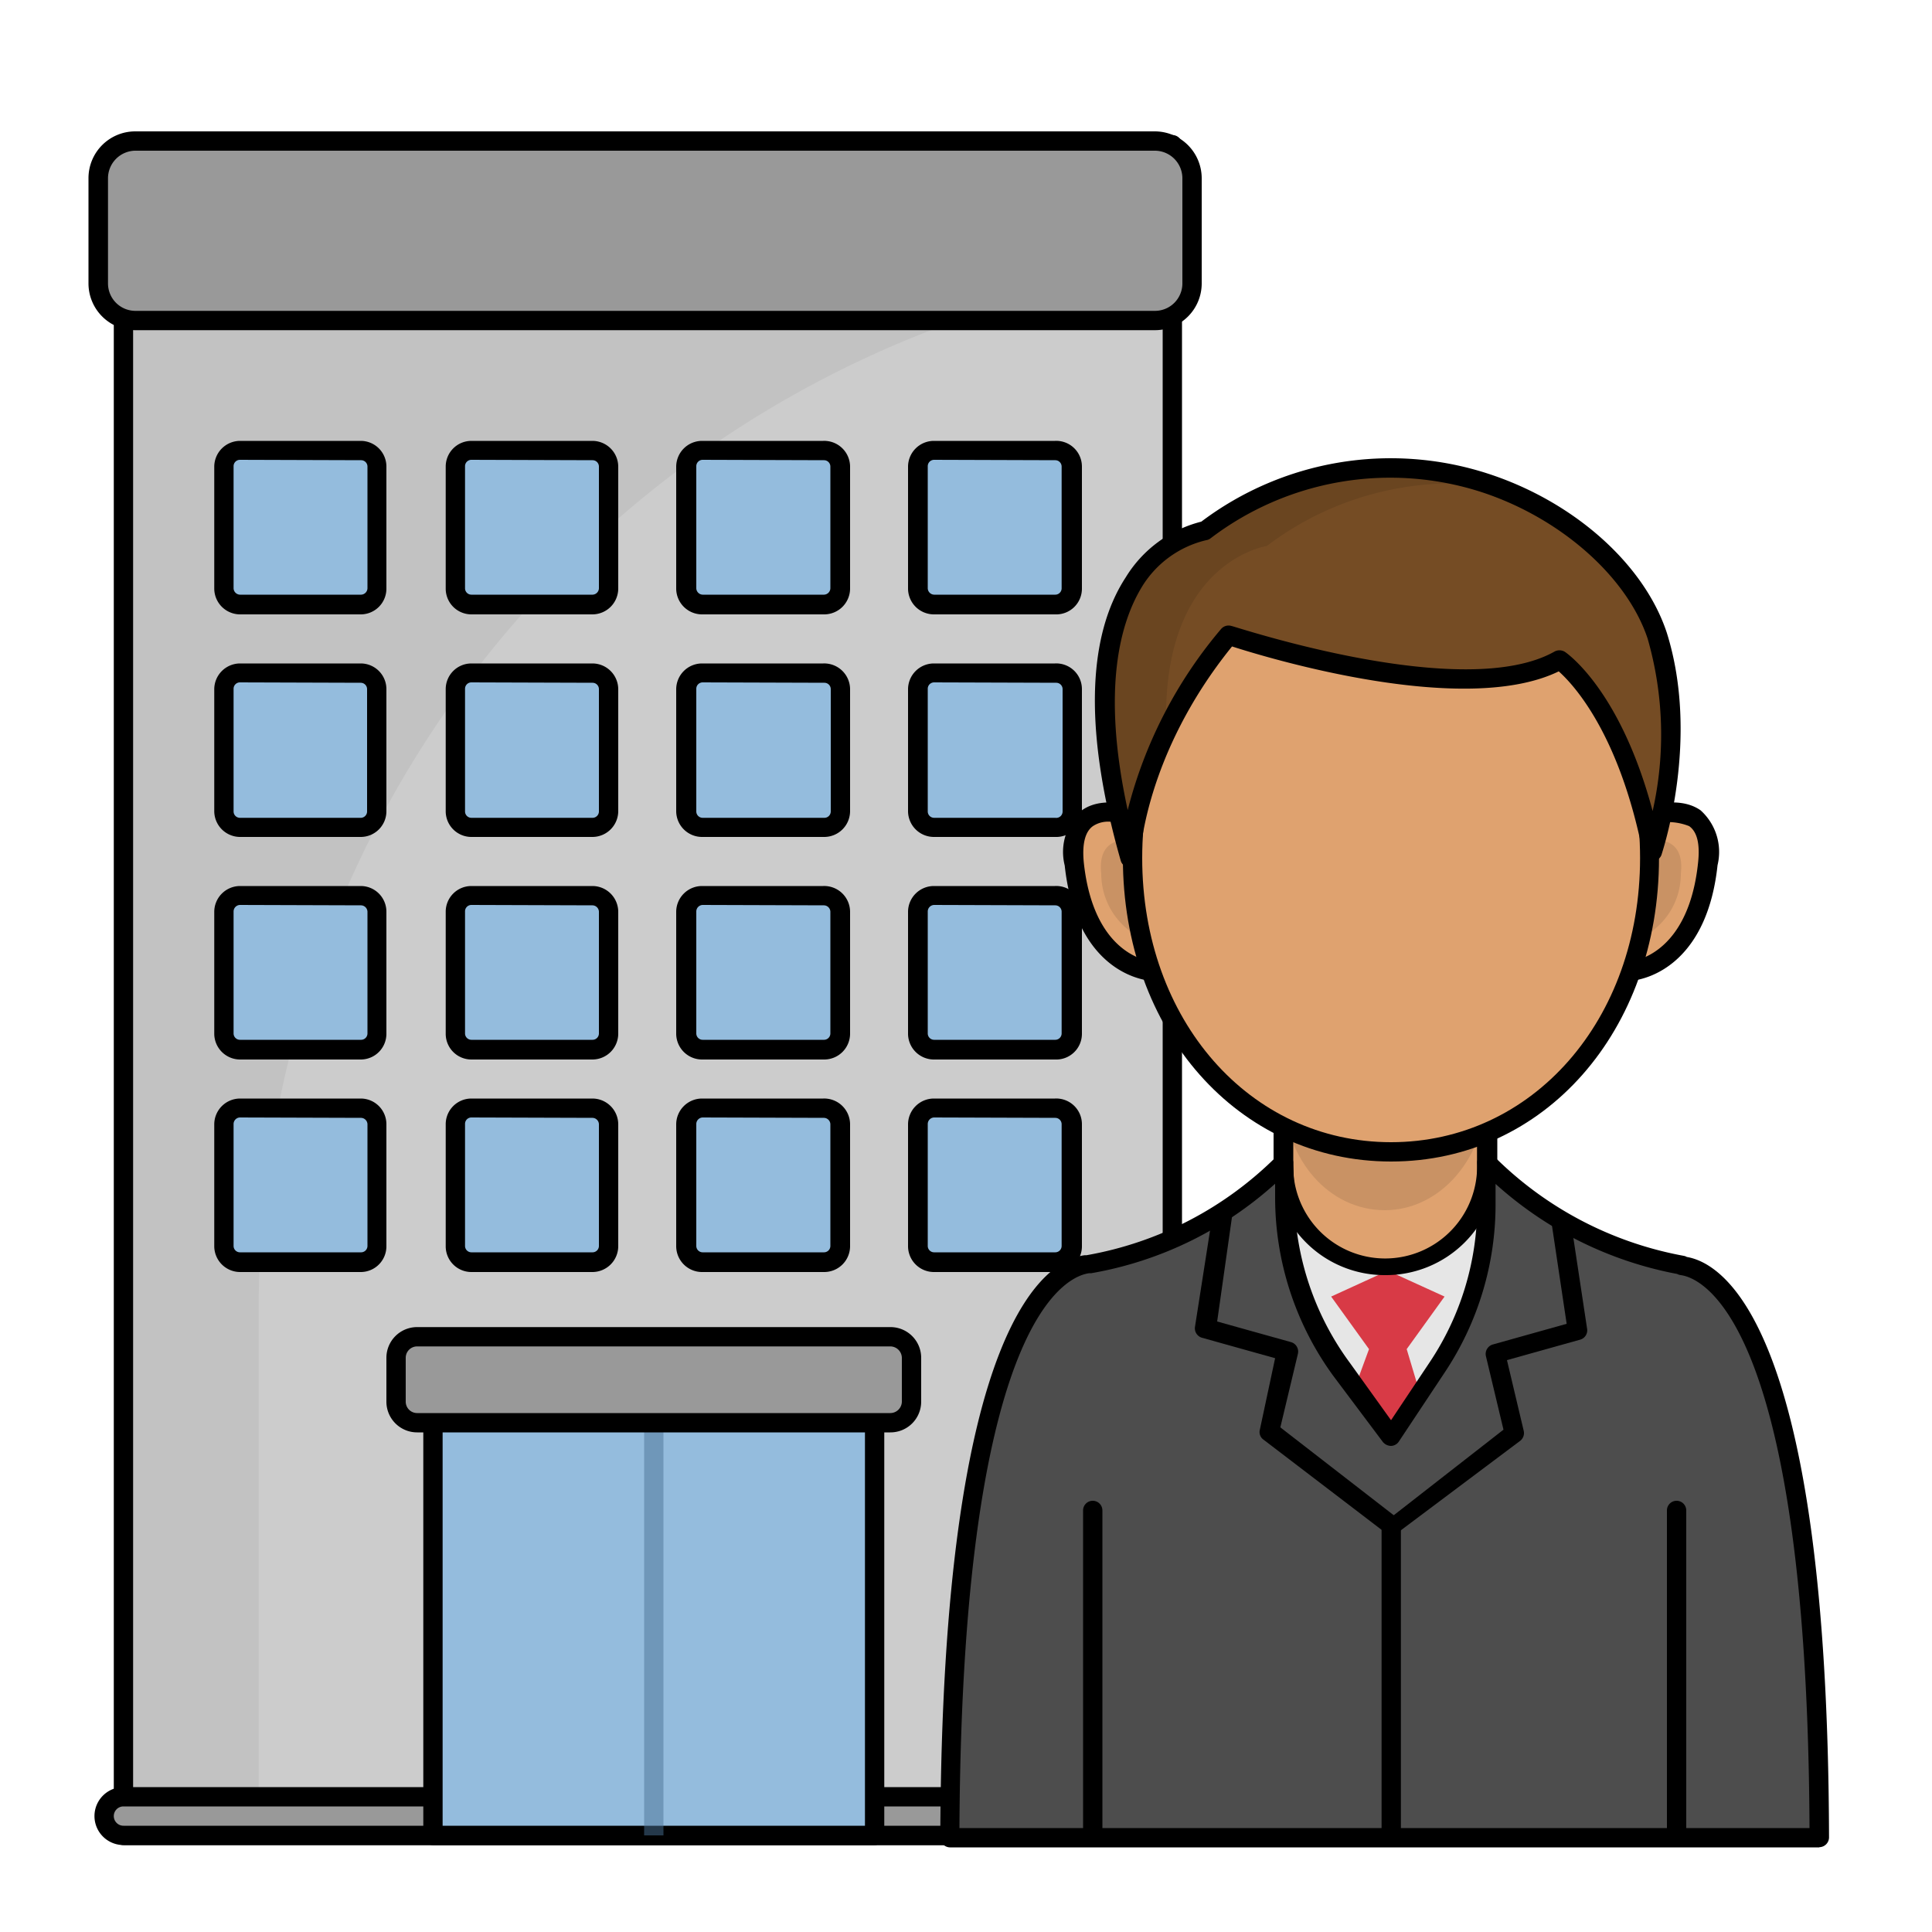 <?xml version="1.0" encoding="UTF-8"?>
<svg xmlns="http://www.w3.org/2000/svg" onmouseup="{ if(window.parent.document.onmouseup) window.parent.document.onmouseup(arguments[0]);}" data-name="Layer 1" width="512" viewBox="0 0 100 100" height="512" id="Layer_1"><path data-cppathid="10000" fill="#ccc" d="m6.39 7.49h54.28v87.51h-54.28z"/><path data-cppathid="10001" d="m60.68 95.5h-54.29a.5.5 0 0 1 -.5-.5v-87.51a.5.5 0 0 1 .5-.5h54.29a.5.5 0 0 1 .5.5v87.51a.5.5 0 0 1 -.5.5zm-53.79-1h53.29v-86.5h-53.29z"/><g opacity=".05"><path data-cppathid="10002" d="m60.68 9.49v4.44a54.28 54.28 0 0 0 -47.29 53.83v27.24h-7v-85.51z"/></g><path data-cppathid="10003" fill="#999" d="m60.68 95h-54.29a1 1 0 0 1 0-2h54.29a1 1 0 1 1 0 2z"/><path data-cppathid="10004" d="m60.68 95.5h-54.29a1.5 1.5 0 0 1 0-3h54.29a1.5 1.5 0 1 1 0 3zm-54.29-2a.5.5 0 0 0 0 1h54.29a.5.5 0 1 0 0-1z"/><rect data-cppathid="10005" y="7.3" x="5.09" width="56.61" rx="1.92" height="9.29" fill="#999"/><path data-cppathid="10006" d="m59.78 17.09h-52.78a2.42 2.42 0 0 1 -2.42-2.42v-5.45a2.42 2.42 0 0 1 2.42-2.42h52.78a2.43 2.43 0 0 1 2.42 2.42v5.45a2.42 2.42 0 0 1 -2.42 2.42zm-52.78-9.29a1.43 1.43 0 0 0 -1.41 1.42v5.45a1.42 1.42 0 0 0 1.41 1.42h52.78a1.42 1.42 0 0 0 1.42-1.42v-5.45a1.43 1.43 0 0 0 -1.42-1.42z"/><path data-cppathid="10007" fill="#94bcdd" d="m22.41 69.83h22.87v25.17h-22.87z"/><path data-cppathid="10008" d="m45.27 95.5h-22.86a.5.5 0 0 1 -.5-.5v-25.17a.5.5 0 0 1 .5-.5h22.86a.5.5 0 0 1 .5.5v25.17a.5.5 0 0 1 -.5.5zm-22.36-1h21.86v-24.17h-21.86z"/><rect data-cppathid="10009" y="57.36" x="23.57" width="7.94" rx=".83" height="7.98" fill="#94bcdd"/><path data-cppathid="10010" d="m30.67 65.84h-6.27a1.33 1.33 0 0 1 -1.33-1.33v-6.31a1.33 1.33 0 0 1 1.33-1.34h6.27a1.34 1.34 0 0 1 1.33 1.34v6.31a1.34 1.34 0 0 1 -1.33 1.33zm-6.27-8a.33.33 0 0 0 -.33.34v6.31a.33.33 0 0 0 .33.33h6.27a.33.33 0 0 0 .33-.33v-6.29a.34.34 0 0 0 -.33-.34z"/><rect data-cppathid="10011" y="57.36" x="35.54" width="7.94" rx=".83" height="7.98" fill="#94bcdd"/><path data-cppathid="10012" d="m42.65 65.84h-6.28a1.34 1.34 0 0 1 -1.37-1.33v-6.31a1.34 1.34 0 0 1 1.33-1.34h6.28a1.34 1.34 0 0 1 1.39 1.34v6.31a1.34 1.34 0 0 1 -1.35 1.33zm-6.28-8a.34.34 0 0 0 -.33.34v6.31a.33.33 0 0 0 .33.33h6.28a.33.33 0 0 0 .33-.33v-6.29a.34.34 0 0 0 -.33-.34z"/><rect data-cppathid="10013" y="57.36" x="47.52" width="7.94" rx=".83" height="7.98" fill="#94bcdd"/><path data-cppathid="10014" d="m54.62 65.84h-6.27a1.34 1.34 0 0 1 -1.35-1.33v-6.31a1.34 1.34 0 0 1 1.33-1.34h6.27a1.33 1.33 0 0 1 1.4 1.34v6.31a1.33 1.33 0 0 1 -1.38 1.33zm-6.27-8a.34.34 0 0 0 -.33.34v6.31a.33.33 0 0 0 .33.33h6.27a.33.33 0 0 0 .33-.33v-6.29a.33.33 0 0 0 -.33-.34z"/><rect data-cppathid="10015" y="57.36" x="11.59" width="7.94" rx=".83" height="7.98" fill="#94bcdd"/><path data-cppathid="10016" d="m18.69 65.84h-6.27a1.34 1.34 0 0 1 -1.33-1.33v-6.31a1.34 1.34 0 0 1 1.33-1.34h6.27a1.33 1.33 0 0 1 1.31 1.34v6.31a1.33 1.33 0 0 1 -1.31 1.33zm-6.27-8a.34.34 0 0 0 -.33.34v6.31a.33.33 0 0 0 .33.33h6.27a.33.33 0 0 0 .33-.33v-6.29a.34.34 0 0 0 -.33-.34z"/><rect data-cppathid="10017" y="46.36" x="23.57" width="7.94" rx=".83" height="7.98" fill="#94bcdd"/><path data-cppathid="10018" d="m30.67 54.84h-6.27a1.33 1.33 0 0 1 -1.33-1.33v-6.31a1.33 1.33 0 0 1 1.33-1.34h6.27a1.34 1.34 0 0 1 1.33 1.34v6.31a1.34 1.34 0 0 1 -1.33 1.33zm-6.27-8a.33.33 0 0 0 -.33.34v6.31a.33.33 0 0 0 .33.33h6.27a.33.33 0 0 0 .33-.33v-6.29a.34.34 0 0 0 -.33-.34z"/><rect data-cppathid="10019" y="46.36" x="35.54" width="7.94" rx=".83" height="7.98" fill="#94bcdd"/><path data-cppathid="10020" d="m42.65 54.84h-6.28a1.34 1.34 0 0 1 -1.37-1.33v-6.31a1.34 1.34 0 0 1 1.33-1.34h6.28a1.34 1.34 0 0 1 1.39 1.34v6.31a1.34 1.34 0 0 1 -1.35 1.33zm-6.28-8a.34.34 0 0 0 -.33.34v6.31a.33.33 0 0 0 .33.33h6.28a.33.33 0 0 0 .33-.33v-6.29a.34.34 0 0 0 -.33-.34z"/><rect data-cppathid="10021" y="46.36" x="47.52" width="7.94" rx=".83" height="7.98" fill="#94bcdd"/><path data-cppathid="10022" d="m54.62 54.84h-6.27a1.34 1.34 0 0 1 -1.35-1.33v-6.31a1.34 1.34 0 0 1 1.33-1.34h6.27a1.33 1.33 0 0 1 1.4 1.34v6.31a1.33 1.33 0 0 1 -1.38 1.33zm-6.27-8a.34.34 0 0 0 -.33.34v6.31a.33.33 0 0 0 .33.33h6.27a.33.33 0 0 0 .33-.33v-6.29a.33.33 0 0 0 -.33-.34z"/><rect data-cppathid="10023" y="46.36" x="11.59" width="7.94" rx=".83" height="7.98" fill="#94bcdd"/><path data-cppathid="10024" d="m18.69 54.84h-6.27a1.34 1.34 0 0 1 -1.33-1.33v-6.31a1.34 1.34 0 0 1 1.33-1.34h6.27a1.33 1.33 0 0 1 1.31 1.34v6.31a1.33 1.33 0 0 1 -1.31 1.33zm-6.27-8a.34.34 0 0 0 -.33.34v6.31a.33.33 0 0 0 .33.33h6.27a.33.33 0 0 0 .33-.33v-6.29a.34.34 0 0 0 -.33-.34z"/><rect data-cppathid="10025" y="34.84" x="23.57" width="7.94" rx=".83" height="7.98" fill="#94bcdd"/><path data-cppathid="10026" d="m30.67 43.32h-6.27a1.33 1.33 0 0 1 -1.33-1.32v-6.33a1.33 1.33 0 0 1 1.33-1.33h6.27a1.34 1.34 0 0 1 1.33 1.33v6.33a1.34 1.34 0 0 1 -1.33 1.32zm-6.27-8a.33.33 0 0 0 -.33.33v6.35a.33.33 0 0 0 .33.33h6.27a.33.33 0 0 0 .33-.33v-6.33a.33.33 0 0 0 -.33-.33z"/><rect data-cppathid="10027" y="34.84" x="35.54" width="7.94" rx=".83" height="7.98" fill="#94bcdd"/><path data-cppathid="10028" d="m42.65 43.32h-6.28a1.34 1.34 0 0 1 -1.37-1.32v-6.33a1.34 1.34 0 0 1 1.33-1.33h6.28a1.34 1.34 0 0 1 1.39 1.33v6.33a1.34 1.34 0 0 1 -1.35 1.32zm-6.28-8a.33.33 0 0 0 -.33.33v6.35a.33.33 0 0 0 .33.33h6.28a.33.33 0 0 0 .35-.33v-6.33a.33.33 0 0 0 -.33-.33z"/><rect data-cppathid="10029" y="34.84" x="47.52" width="7.94" rx=".83" height="7.98" fill="#94bcdd"/><path data-cppathid="10030" d="m54.62 43.32h-6.27a1.34 1.34 0 0 1 -1.35-1.32v-6.33a1.34 1.34 0 0 1 1.33-1.33h6.27a1.33 1.33 0 0 1 1.4 1.33v6.33a1.33 1.33 0 0 1 -1.38 1.32zm-6.27-8a.33.33 0 0 0 -.33.33v6.35a.33.33 0 0 0 .33.33h6.27a.33.33 0 0 0 .38-.33v-6.33a.33.33 0 0 0 -.33-.33z"/><rect data-cppathid="10031" y="34.84" x="11.59" width="7.94" rx=".83" height="7.98" fill="#94bcdd"/><path data-cppathid="10032" d="m18.69 43.32h-6.27a1.34 1.34 0 0 1 -1.33-1.32v-6.33a1.34 1.34 0 0 1 1.33-1.33h6.27a1.33 1.33 0 0 1 1.31 1.33v6.33a1.33 1.33 0 0 1 -1.31 1.32zm-6.27-8a.33.33 0 0 0 -.33.33v6.35a.33.33 0 0 0 .33.33h6.27a.33.33 0 0 0 .31-.33v-6.33a.33.33 0 0 0 -.33-.33z"/><rect data-cppathid="10033" y="23.32" x="23.57" width="7.94" rx=".83" height="7.98" fill="#94bcdd"/><path data-cppathid="10034" d="m30.67 31.8h-6.27a1.33 1.33 0 0 1 -1.33-1.34v-6.31a1.33 1.33 0 0 1 1.33-1.33h6.27a1.34 1.34 0 0 1 1.33 1.33v6.31a1.34 1.34 0 0 1 -1.33 1.34zm-6.27-8a.33.33 0 0 0 -.33.33v6.31a.33.33 0 0 0 .33.34h6.27a.34.34 0 0 0 .33-.34v-6.29a.33.33 0 0 0 -.33-.33z"/><rect data-cppathid="10035" y="23.32" x="35.54" width="7.94" rx=".83" height="7.98" fill="#94bcdd"/><path data-cppathid="10036" d="m42.65 31.8h-6.28a1.34 1.34 0 0 1 -1.37-1.34v-6.31a1.34 1.34 0 0 1 1.33-1.33h6.28a1.34 1.34 0 0 1 1.39 1.33v6.31a1.34 1.34 0 0 1 -1.35 1.34zm-6.28-8a.33.33 0 0 0 -.33.33v6.31a.34.34 0 0 0 .33.34h6.28a.34.34 0 0 0 .33-.34v-6.29a.33.33 0 0 0 -.33-.33z"/><rect data-cppathid="10037" y="23.32" x="47.52" width="7.94" rx=".83" height="7.98" fill="#94bcdd"/><path data-cppathid="10038" d="m54.62 31.8h-6.27a1.34 1.34 0 0 1 -1.35-1.34v-6.31a1.34 1.34 0 0 1 1.33-1.33h6.27a1.33 1.33 0 0 1 1.4 1.33v6.31a1.33 1.33 0 0 1 -1.38 1.34zm-6.27-8a.33.33 0 0 0 -.33.33v6.31a.34.34 0 0 0 .33.34h6.27a.33.33 0 0 0 .33-.34v-6.29a.33.33 0 0 0 -.33-.33z"/><rect data-cppathid="10039" y="23.32" x="11.59" width="7.94" rx=".83" height="7.98" fill="#94bcdd"/><path data-cppathid="10040" d="m18.69 31.8h-6.27a1.34 1.34 0 0 1 -1.33-1.34v-6.31a1.34 1.34 0 0 1 1.33-1.33h6.27a1.33 1.33 0 0 1 1.31 1.33v6.31a1.33 1.33 0 0 1 -1.31 1.34zm-6.27-8a.33.33 0 0 0 -.33.33v6.31a.34.34 0 0 0 .33.34h6.27a.34.34 0 0 0 .33-.34v-6.29a.33.33 0 0 0 -.33-.33z"/><g opacity=".5"><path data-cppathid="10041" fill="#4a7296" d="m33.34 71.42h1v23.58h-1z"/></g><rect data-cppathid="10042" y="69.19" x="20.5" width="26.68" rx="1.09" height="4.44" fill="#999"/><path data-cppathid="10043" d="m46.09 74.14h-24.5a1.59 1.59 0 0 1 -1.59-1.59v-2.27a1.59 1.59 0 0 1 1.59-1.59h24.5a1.59 1.59 0 0 1 1.59 1.59v2.27a1.59 1.59 0 0 1 -1.59 1.59zm-24.5-4.45a.59.59 0 0 0 -.59.59v2.27a.59.59 0 0 0 .59.59h24.5a.6.6 0 0 0 .59-.59v-2.27a.6.6 0 0 0 -.59-.59z"/><path data-cppathid="10044" fill="#e6e6e6" d="m87.08 65.52v29.6h-30.8v-29.67a18.74 18.74 0 0 0 10.14-5.27h10.58a19.17 19.17 0 0 0 10.08 5.34z"/><path data-cppathid="10045" fill="#d83a46" d="m72.81 69.83.8 2.67-1.59 2.39-2.02-2.72.86-2.34-1.96-2.72 2.93-1.34 2.94 1.34z"/><path data-cppathid="10046" fill="#dfa26f" d="m84.65 42.48s4.2-1.94 3.75 2.25c-.68 6.34-5.46 5.92-5.39 5.12s1.64-7.37 1.64-7.37z"/><path data-cppathid="10047" d="m84 50.8h-.29c-1-.09-1.25-.58-1.21-1 .08-.8 1.5-6.8 1.66-7.44a.49.49 0 0 1 .28-.33c.23-.11 2.28-1 3.58-.09a2.9 2.9 0 0 1 .88 2.84c-.51 4.79-3.28 6.02-4.9 6.02zm-.48-1.07a2.41 2.41 0 0 0 1.56-.16c.89-.37 2.45-1.5 2.81-4.9.11-1-.05-1.62-.46-1.91a2.94 2.94 0 0 0 -2.36.08c-.58 2.45-1.39 5.97-1.54 6.89z"/><g opacity=".1"><path data-cppathid="10048" d="m85.45 45.56a15.23 15.23 0 0 1 -.54 3 3.69 3.69 0 0 0 2.09-3.34c.17-1.49-.69-1.78-1.48-1.75a16.08 16.08 0 0 1 -.07 2.09z"/></g><path data-cppathid="10049" fill="#dfa26f" d="m71.68 65.45a5.26 5.26 0 0 1 -5.26-5.27v-6.52h10.58v6.54a5.26 5.26 0 0 1 -5.32 5.25z"/><g opacity=".3"><path data-cppathid="10050" d="m76.93 54.65v1.84c0 3.4-2.36 6.15-5.25 6.15s-5.12-2.59-5.25-5.84v-2.15z"/></g><path data-cppathid="10051" fill="#dfa26f" d="m71.68 65.45a5.26 5.26 0 0 1 -5.26-5.27v-6.52h10.58v6.54a5.26 5.26 0 0 1 -5.32 5.25z"/><path data-cppathid="10052" d="m71.68 66a5.75 5.75 0 0 1 -5.76-5.77v-6.52a.5.5 0 0 1 .5-.5h10.58a.51.51 0 0 1 .5.5v6.55a5.77 5.77 0 0 1 -5.82 5.74zm-4.74-11.84v6a4.76 4.76 0 1 0 9.51 0v-6z"/><g opacity=".1"><path data-cppathid="10053" d="m76.93 54.65v1.84c0 3.4-2.36 6.15-5.25 6.15s-5.12-2.59-5.25-5.84v-2.15z"/></g><path data-cppathid="10054" fill="#dfa26f" d="m59.35 42.48s-4.2-1.94-3.75 2.25c.67 6.34 5.46 5.92 5.39 5.12s-1.64-7.37-1.64-7.37z"/><path data-cppathid="10055" d="m60 50.8c-1.62 0-4.38-1.22-4.89-6a2.87 2.87 0 0 1 .89-2.86c1.29-.92 3.35 0 3.58.09a.45.45 0 0 1 .27.33c.15.64 1.57 6.64 1.64 7.45 0 .39-.27.88-1.22 1zm-2.57-8.27a1.42 1.42 0 0 0 -.86.23c-.41.29-.57.94-.47 1.91.37 3.4 1.92 4.53 2.82 4.9a2.41 2.41 0 0 0 1.56.16c-.15-.92-1-4.44-1.55-6.89a4.57 4.57 0 0 0 -1.51-.31z"/><g opacity=".1"><path data-cppathid="10056" d="m58.54 45.56a16 16 0 0 0 .54 3 3.73 3.73 0 0 1 -2.08-3.34c-.16-1.49.69-1.78 1.49-1.75a18.09 18.09 0 0 0 .05 2.09z"/></g><ellipse data-cppathid="10057" ry="15.21" rx="13.38" fill="#dfa26f" cy="44.41" cx="72.02"/><path data-cppathid="10058" d="m72 60.12c-7.91 0-13.88-6.75-13.88-15.71s5.99-15.71 13.88-15.71 13.87 6.75 13.87 15.71-5.94 15.71-13.87 15.71zm0-30.42c-7.34 0-12.88 6.32-12.88 14.71s5.56 14.71 12.88 14.71 12.89-6.32 12.89-14.71-5.53-14.71-12.89-14.71z"/><path data-cppathid="10059" fill="#754c24" d="m58.49 44.41s.15-5.56 5.09-11.53c0 0 12.11 4.09 17.14 1.28 0 0 3.27 2.24 4.79 9.91 0 0 2-5.78.24-11.17-2.1-6.35-13.3-12.71-23.36-5.43 0 0-8.39 1.21-3.9 16.94z"/><path data-cppathid="10060" d="m58.49 44.91a.5.5 0 0 1 -.48-.36c-1.87-6.55-1.78-11.55.26-14.67a6.43 6.43 0 0 1 3.91-2.88 16.29 16.29 0 0 1 14.82-2.49c4.45 1.44 8.09 4.67 9.27 8.23 1.73 5.5-.2 11.26-.27 11.5a.49.49 0 0 1 -.5.33.51.51 0 0 1 -.46-.4c-1.23-6.23-3.62-8.76-4.36-9.42-4.88 2.37-14.92-.65-16.91-1.29-4.57 5.65-4.77 10.91-4.77 10.97a.51.51 0 0 1 -.44.48zm22.23-11.25a.54.54 0 0 1 .28.08c.13.09 2.88 2 4.54 8.24a18 18 0 0 0 -.26-8.93c-1.07-3.21-4.53-6.26-8.63-7.59a15.35 15.35 0 0 0 -14 2.41.47.47 0 0 1 -.22.09 5.33 5.33 0 0 0 -3.37 2.49c-1.06 1.79-2.06 5.19-.69 11.48a23.39 23.39 0 0 1 4.83-9.37.51.51 0 0 1 .54-.16c.12 0 12 4 16.73 1.32a.54.54 0 0 1 .25-.06z"/><path data-cppathid="10061" fill="#4d4d4d" d="m94.17 95.12h-45c.08-27.49 5.79-29.56 7.12-29.66a18.78 18.78 0 0 0 10.15-5.27v1.86a15.07 15.07 0 0 0 3 8.86l2.56 3.47 2.39-3.6a15.19 15.19 0 0 0 2.61-8.4v-2.2a19.11 19.11 0 0 0 10.13 5.33c1.32.15 6.97 2.33 7.04 29.61z"/><path data-cppathid="10062" d="m94.17 95.62h-45a.51.51 0 0 1 -.5-.5c.08-26.93 5.6-29.92 7.48-30.15h.09a18.42 18.42 0 0 0 9.85-5.13.5.5 0 0 1 .85.35l.06 1.81a14.7 14.7 0 0 0 2.89 8.57l2.11 2.94 2-3a14.57 14.57 0 0 0 2.46-8.12v-2.2a.5.5 0 0 1 .85-.36 18.64 18.64 0 0 0 9.83 5.17.49.49 0 0 1 .17.06c1.94.33 7.29 3.66 7.36 30.05a.51.51 0 0 1 -.5.5zm-44.51-1h44c-.13-27.22-5.96-28.52-6.66-28.62a.53.53 0 0 1 -.19-.06 19.4 19.4 0 0 1 -9.4-4.66v1.06a15.67 15.67 0 0 1 -2.62 8.68l-2.39 3.6a.5.5 0 0 1 -.41.22.56.56 0 0 1 -.41-.2l-2.58-3.44a15.68 15.68 0 0 1 -3-9.2v-.73a19.07 19.07 0 0 1 -9.51 4.63h-.11c-.73.1-6.57 1.34-6.72 28.72z"/><path data-cppathid="10063" d="m71.51 95.12v-16.12a.5.5 0 0 1 .5-.5.5.5 0 0 1 .5.5v16.11h-1z"/><path data-cppathid="10064" d="m82.15 68.79a.5.5 0 0 1 -.36.55l-3.79 1.06.87 3.67a.51.51 0 0 1 -.19.51l-6.32 4.74a.61.61 0 0 1 -.14.07.44.44 0 0 1 -.32 0h-.07a.18.18 0 0 1 -.07 0h-.06a.5.5 0 0 1 .1-.7l.3-.23 5.72-4.46-.91-3.81a.51.51 0 0 1 .36-.6l3.82-1.07-.85-5.68c.38.24.75.47 1.11.66z"/><path data-cppathid="10065" d="m72.42 79.25-.07.08a.61.61 0 0 1 -.14.07.44.44 0 0 1 -.32 0 .39.39 0 0 1 -.14-.08h-.06l-6.3-4.81a.48.48 0 0 1 -.18-.51l.79-3.7-3.79-1.06a.51.51 0 0 1 -.36-.55l.89-5.69c.33-.2.66-.41 1-.64a.46.46 0 0 1 .07.33l-.81 5.71 3.83 1.07a.51.51 0 0 1 .35.6l-.91 3.81 5.73 4.44.3.23a.5.5 0 0 1 .12.7z"/><path data-cppathid="10066" d="m86.28 95.12v-16.94a.5.5 0 0 1 .5-.5.5.5 0 0 1 .5.5v16.94z"/><path data-cppathid="10067" d="m56.06 95.12v-16.94a.5.5 0 0 1 .5-.5.5.5 0 0 1 .5.5v16.94z"/><g opacity=".1"><path data-cppathid="10068" d="m77.35 25.17a15.89 15.89 0 0 0 -11.78 3.09s-5.55.81-5.2 9.61a17.89 17.89 0 0 0 -1.88 6.54c-4.49-15.73 3.91-16.94 3.91-16.94a15.77 15.77 0 0 1 14.95-2.3z"/></g></svg>